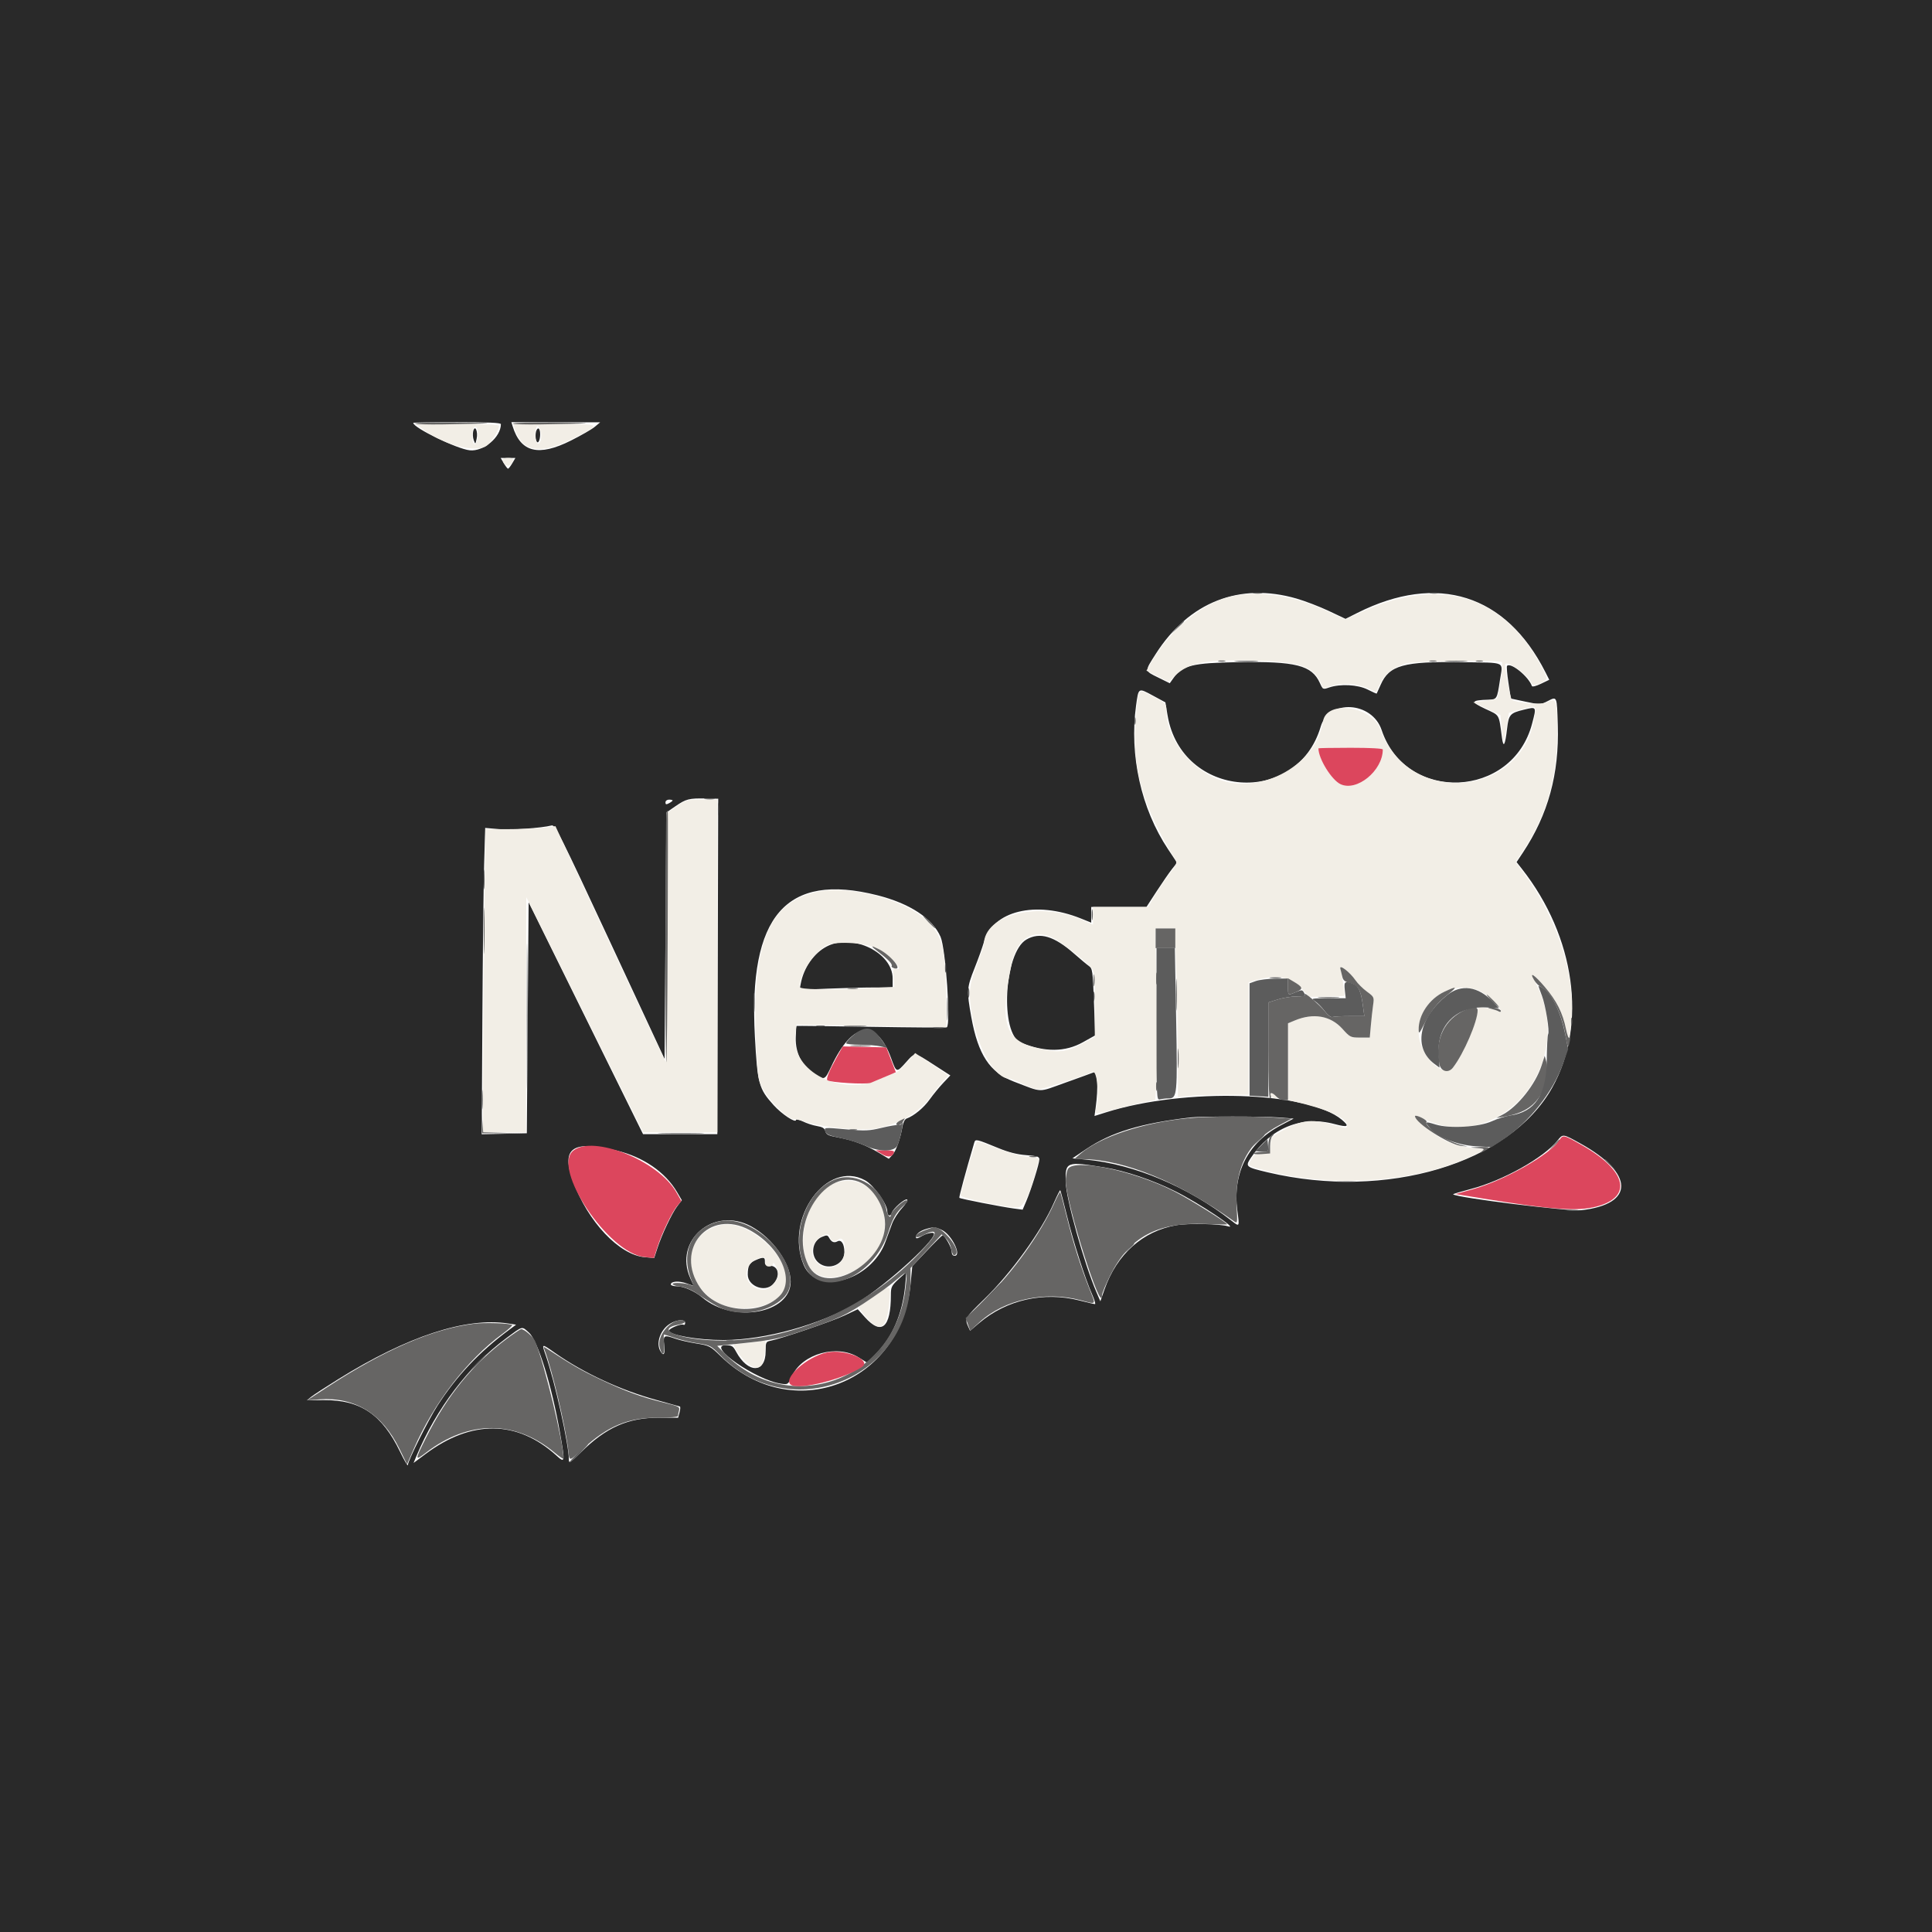 <svg id="svg" version="1.1" xmlns="http://www.w3.org/2000/svg" xmlns:xlink="http://www.w3.org/1999/xlink" width="400" height="400" viewBox="0, 0, 400,400"><g id="svgg"><path id="path0" d="M0.000 200.000 L 0.000 400.000 200.000 400.000 L 400.000 400.000 400.000 200.000 L 400.000 0.000 200.000 0.000 L 0.000 0.000 0.000 200.000 M103.704 87.820 C 103.704 90.512,100.113 93.525,97.258 93.230 C 94.618 92.958,85.556 88.558,85.556 87.549 C 85.556 87.471,89.639 87.407,94.630 87.407 C 101.054 87.407,103.704 87.528,103.704 87.820 M123.148 88.362 C 122.537 88.873,120.311 90.156,118.202 91.213 C 111.488 94.578,107.808 93.671,106.133 88.241 L 105.876 87.407 115.068 87.421 L 124.259 87.434 123.148 88.362 M97.973 89.273 C 97.845 89.784,97.892 90.615,98.079 91.120 C 98.418 92.036,98.419 92.035,98.680 90.847 C 99.014 89.329,98.337 87.822,97.973 89.273 M110.981 89.345 C 110.684 90.484,111.103 92.089,111.525 91.424 C 111.941 90.768,111.940 88.987,111.524 88.730 C 111.343 88.618,111.099 88.895,110.981 89.345 M106.052 95.926 C 105.691 96.537,105.301 97.037,105.185 97.037 C 105.069 97.037,104.679 96.537,104.318 95.926 L 103.662 94.815 105.185 94.815 L 106.709 94.815 106.052 95.926 M268.432 123.926 C 270.211 124.440,273.221 125.596,275.121 126.495 L 278.576 128.128 281.047 126.887 C 297.620 118.565,311.792 123.038,319.959 139.168 L 320.757 140.743 319.024 141.575 C 318.041 142.047,317.236 142.247,317.163 142.037 C 316.480 140.076,312.796 137.081,312.020 137.856 C 311.900 137.976,312.028 139.550,312.304 141.352 L 312.806 144.630 315.863 145.277 C 318.874 145.915,318.943 145.913,320.422 145.159 C 322.395 144.152,322.339 144.018,322.524 150.171 C 322.827 160.243,320.521 168.650,315.299 176.516 L 313.989 178.489 315.092 179.893 C 326.148 193.951,328.667 212.132,321.368 225.185 C 312.570 240.919,287.055 248.523,262.502 242.727 C 257.903 241.642,257.771 241.528,258.991 239.701 C 263.121 233.514,269.528 230.922,276.259 232.715 C 279.103 233.473,279.499 233.247,277.811 231.832 C 270.784 225.941,245.311 225.149,228.951 230.312 L 226.605 231.053 226.845 229.323 C 227.429 225.106,227.216 221.698,226.389 222.042 C 226.032 222.190,223.407 223.143,220.556 224.160 C 214.714 226.242,216.069 226.275,209.815 223.895 C 204.919 222.032,202.495 218.337,201.105 210.616 C 200.114 205.113,200.154 204.518,201.788 200.413 C 202.568 198.454,203.421 196.067,203.684 195.108 C 205.474 188.576,214.393 186.386,223.796 190.168 L 225.926 191.025 225.926 189.401 L 225.926 187.778 231.643 187.778 L 237.361 187.778 239.469 184.537 C 240.628 182.755,242.052 180.692,242.634 179.954 L 243.692 178.611 241.831 175.817 C 236.255 167.443,233.794 156.372,235.213 146.045 C 235.723 142.336,235.658 142.374,238.700 144.020 L 241.282 145.417 241.729 148.088 C 244.616 165.334,268.536 167.105,273.440 150.436 C 275.129 144.697,284.068 145.207,286.057 151.156 C 291.125 166.320,313.157 165.362,317.210 149.802 C 318.138 146.240,318.165 146.285,315.463 146.942 C 312.646 147.626,312.361 147.951,312.024 150.858 C 311.621 154.331,311.269 154.970,310.970 152.767 C 310.280 147.671,310.590 148.203,307.460 146.736 C 304.392 145.298,304.522 144.977,308.219 144.859 C 309.923 144.804,309.960 144.740,310.547 140.816 C 311.145 136.815,312.053 137.243,302.655 137.098 C 290.579 136.911,287.612 137.738,285.846 141.785 C 285.430 142.738,285.061 143.554,285.026 143.598 C 284.992 143.642,284.152 143.267,283.160 142.765 C 281.128 141.737,277.505 141.543,275.185 142.338 C 273.900 142.779,273.883 142.771,273.269 141.414 C 271.601 137.731,268.325 136.897,256.296 137.093 C 246.960 137.245,244.819 137.764,243.005 140.311 L 242.189 141.458 239.798 140.279 C 236.927 138.864,236.947 139.055,239.300 135.370 C 246.155 124.638,256.644 120.518,268.432 123.926 M148.690 167.500 C 148.683 168.671,148.642 184.296,148.598 202.222 L 148.519 234.815 140.828 234.815 L 133.137 234.815 121.291 210.810 L 109.444 186.806 109.259 210.718 L 109.074 234.630 104.403 234.733 L 99.732 234.836 99.872 210.659 C 99.949 197.361,100.112 183.091,100.233 178.947 L 100.454 171.412 103.284 171.662 C 105.775 171.883,112.055 171.446,114.229 170.901 C 114.928 170.725,116.059 172.982,126.296 194.975 L 137.593 219.242 137.778 193.730 L 137.963 168.218 139.850 166.920 C 142.053 165.405,142.640 165.255,146.111 165.321 L 148.704 165.370 148.690 167.500 M139.259 165.728 C 139.259 165.822,138.926 166.078,138.519 166.296 C 137.927 166.613,137.778 166.578,137.778 166.124 C 137.778 165.802,138.099 165.556,138.519 165.556 C 138.926 165.556,139.259 165.633,139.259 165.728 M181.629 185.352 C 188.392 187.060,193.093 190.153,194.738 193.977 C 195.803 196.454,196.883 212.240,196.019 212.695 C 195.866 212.775,188.824 212.729,180.370 212.592 C 171.917 212.455,164.959 212.371,164.909 212.404 C 164.859 212.438,164.789 213.543,164.752 214.861 C 164.666 217.993,166.047 220.732,168.498 222.288 C 170.719 223.698,170.755 223.683,172.133 220.748 C 176.487 211.479,181.478 210.796,184.486 219.059 C 185.605 222.134,185.604 222.134,187.539 219.981 C 189.503 217.797,189.179 217.767,193.488 220.546 L 196.758 222.656 195.293 224.198 C 194.487 225.047,193.220 226.591,192.478 227.630 C 191.238 229.367,189.257 231.006,187.706 231.581 C 187.335 231.718,186.984 232.389,186.848 233.221 C 186.447 235.678,185.516 238.307,184.758 239.125 L 184.024 239.916 181.942 238.662 C 179.314 237.080,176.642 236.076,173.530 235.503 C 171.500 235.129,171.057 234.914,170.883 234.220 C 170.723 233.584,170.309 233.326,169.133 233.131 C 168.286 232.990,166.968 232.557,166.204 232.170 C 165.440 231.783,164.815 231.640,164.815 231.852 C 164.815 232.630,161.903 230.722,160.179 228.815 C 157.105 225.413,156.823 224.384,156.292 214.630 C 154.930 189.604,162.739 180.582,181.629 185.352 M212.497 194.527 C 207.842 197.226,206.969 214.096,211.392 215.877 C 216.356 217.875,220.522 217.844,224.211 215.782 L 226.744 214.365 226.489 207.460 C 226.249 200.993,226.183 200.520,225.446 200.000 C 225.013 199.694,223.652 198.558,222.422 197.475 C 218.234 193.789,215.284 192.912,212.497 194.527 M171.211 195.935 C 168.526 197.309,166.399 200.340,165.784 203.669 L 165.551 204.931 171.387 204.689 C 174.596 204.556,178.931 204.446,181.019 204.446 L 184.815 204.444 184.815 202.574 C 184.815 197.231,176.555 193.200,171.211 195.935 M264.749 231.355 L 267.831 231.595 265.141 233.011 C 258.366 236.576,255.163 242.873,256.179 250.629 C 256.635 254.116,256.670 254.058,254.924 252.696 C 246.023 245.751,234.879 241.062,225.000 240.102 L 222.037 239.815 224.886 237.906 C 230.114 234.401,236.083 232.591,246.481 231.354 C 248.523 231.112,261.627 231.112,264.749 231.355 M327.222 236.753 C 338.392 242.952,338.477 249.306,327.407 250.561 C 324.846 250.852,301.544 247.964,300.850 247.270 C 300.787 247.207,302.445 246.709,304.534 246.164 C 311.141 244.441,319.619 239.702,322.456 236.146 C 323.598 234.716,323.538 234.708,327.222 236.753 M206.633 237.673 C 208.806 238.568,210.568 239.017,212.466 239.161 C 214.764 239.334,215.185 239.470,215.185 240.034 C 215.185 240.886,213.494 246.297,212.492 248.651 L 211.727 250.449 209.845 250.200 C 207.408 249.876,198.814 248.197,198.624 248.007 C 198.509 247.891,199.921 242.664,201.716 236.559 C 201.945 235.781,202.148 235.827,206.633 237.673 M127.593 238.190 C 133.174 239.519,137.746 242.657,140.198 246.841 L 141.167 248.494 140.220 249.737 C 139.114 251.186,137.017 255.620,136.090 258.467 L 135.443 260.453 133.519 260.293 C 128.218 259.854,121.705 252.955,118.628 244.520 C 116.127 237.663,118.461 236.015,127.593 238.190 M228.704 241.712 C 233.055 242.419,238.741 244.343,243.447 246.699 C 248.280 249.119,256.638 254.684,254.259 253.898 C 252.693 253.381,246.025 253.240,243.544 253.672 C 236.591 254.883,231.221 259.684,228.677 266.966 L 227.820 269.419 227.029 267.580 C 224.429 261.539,220.695 248.140,220.633 244.630 C 220.559 240.513,220.797 240.427,228.704 241.712 M179.083 244.356 C 180.878 245.332,183.704 249.276,183.704 250.806 C 183.704 251.739,184.355 251.976,184.621 251.139 C 184.924 250.182,187.352 248.070,187.817 248.358 C 188.018 248.482,187.534 249.287,186.742 250.147 C 185.949 251.007,185.028 252.450,184.695 253.355 C 184.361 254.260,183.746 255.941,183.328 257.092 C 180.390 265.173,169.075 268.351,166.376 261.852 C 162.377 252.219,171.199 240.071,179.083 244.356 M220.918 251.767 C 222.249 257.187,224.655 264.696,226.138 268.056 C 226.610 269.125,226.865 270.000,226.706 270.000 C 226.546 270.000,225.111 269.667,223.519 269.259 C 216.116 267.366,208.434 269.088,202.737 273.919 L 200.845 275.524 200.423 274.596 C 199.710 273.033,199.880 272.747,203.751 269.001 C 209.337 263.593,215.590 254.950,218.181 249.055 C 218.846 247.542,219.446 246.359,219.514 246.427 C 219.581 246.495,220.213 248.898,220.918 251.767 M155.532 253.912 C 159.946 256.314,163.707 261.578,163.701 265.344 C 163.691 271.955,151.864 274.084,145.411 268.636 C 143.856 267.322,141.556 266.314,140.093 266.304 C 139.431 266.300,138.889 266.133,138.889 265.933 C 138.889 265.267,140.537 265.146,142.099 265.697 L 143.643 266.242 142.941 264.695 C 139.376 256.844,147.748 249.675,155.532 253.912 M195.031 254.669 C 197.044 255.625,199.185 260.000,197.639 260.000 C 197.254 260.000,197.037 259.686,197.037 259.129 C 197.037 258.323,195.643 255.831,195.157 255.768 C 195.040 255.753,193.579 257.182,191.911 258.944 L 188.878 262.148 188.528 265.822 C 186.553 286.559,163.985 295.148,149.214 280.785 C 147.066 278.695,146.870 278.593,144.175 278.159 C 142.633 277.910,140.709 277.472,139.899 277.186 C 137.439 276.319,137.274 276.411,137.524 278.519 C 137.749 280.420,137.366 280.936,136.680 279.654 C 135.781 277.976,136.757 275.277,138.694 274.080 C 140.160 273.174,141.852 273.083,141.852 273.911 C 141.852 274.228,141.693 274.390,141.498 274.269 C 141.057 273.997,138.519 275.027,138.519 275.478 C 138.519 276.411,144.484 277.449,149.815 277.443 C 158.345 277.434,169.929 274.222,177.338 269.812 C 183.620 266.072,195.115 255.492,193.156 255.251 C 192.623 255.186,191.612 255.472,190.908 255.887 C 189.965 256.444,189.630 256.511,189.630 256.144 C 189.630 255.492,190.441 254.839,191.736 254.451 C 193.273 253.989,193.651 254.014,195.031 254.669 M170.142 256.103 C 168.064 256.979,167.719 260.058,169.539 261.490 C 171.623 263.129,174.815 261.774,174.815 259.252 C 174.815 257.547,174.198 256.574,173.390 257.006 C 172.667 257.394,172.145 257.164,171.635 256.234 C 171.338 255.693,171.154 255.676,170.142 256.103 M156.444 260.899 C 155.157 261.460,154.815 262.087,154.815 263.892 C 154.815 266.262,158.292 267.634,159.991 265.935 C 161.616 264.310,161.269 262.080,159.386 262.052 C 158.537 262.040,158.339 261.876,158.363 261.204 C 158.396 260.251,158.057 260.197,156.444 260.899 M186.016 264.857 C 184.580 266.197,184.444 266.479,184.444 268.143 C 184.444 274.888,182.501 276.543,179.074 272.717 L 177.593 271.064 174.815 272.366 C 172.237 273.574,161.855 277.123,159.537 277.588 C 158.581 277.779,158.519 277.911,158.519 279.739 C 158.519 284.364,154.864 284.424,152.395 279.839 C 151.767 278.673,151.515 278.519,150.241 278.519 C 146.155 278.519,156.533 285.728,161.700 286.479 C 163.137 286.688,163.155 286.676,163.998 284.851 C 166.114 280.269,173.308 278.262,177.739 281.017 L 179.549 282.142 181.410 280.238 C 184.762 276.808,186.821 272.030,187.385 266.370 C 187.541 264.802,187.651 263.490,187.629 263.455 C 187.606 263.419,186.881 264.050,186.016 264.857 M105.185 274.010 L 106.852 274.261 105.370 275.357 C 99.271 279.869,94.500 284.921,90.575 291.025 C 88.677 293.977,84.453 302.448,84.439 303.333 C 84.434 303.639,83.706 302.389,82.822 300.556 C 79.109 292.856,74.631 289.823,67.056 289.879 L 63.556 289.905 64.435 289.193 C 64.918 288.801,67.450 287.154,70.060 285.532 C 84.350 276.655,96.432 272.691,105.185 274.010 M109.550 275.943 C 111.358 277.587,114.256 286.955,115.917 296.521 C 117.026 302.903,117.012 302.991,115.164 301.321 C 107.048 293.989,97.650 293.897,88.075 301.055 L 85.626 302.885 86.189 301.535 C 90.349 291.569,96.967 282.878,104.843 277.038 C 108.330 274.453,107.997 274.530,109.550 275.943 M114.934 280.126 C 120.810 284.252,128.547 287.838,135.926 289.854 C 138.472 290.550,140.652 291.159,140.771 291.208 C 140.889 291.256,140.854 291.797,140.691 292.408 L 140.397 293.521 136.402 293.523 C 130.011 293.526,125.530 295.513,120.278 300.672 C 117.971 302.938,117.778 303.054,117.778 302.168 C 117.778 299.110,114.883 286.068,113.001 280.648 C 112.116 278.098,112.066 278.112,114.934 280.126 " stroke="none" fill="#292929" fill-rule="evenodd"></path><path id="path1" d="M87.037 88.519 C 91.578 92.076,98.630 93.968,100.844 92.223 C 101.822 91.451,103.333 88.987,103.333 88.163 C 103.333 87.907,100.441 87.781,94.722 87.786 L 86.111 87.794 87.037 88.519 M106.499 88.611 C 108.011 93.603,111.781 94.277,118.682 90.786 C 124.736 87.725,124.803 87.778,114.835 87.778 L 106.246 87.778 106.499 88.611 M98.932 89.444 C 98.991 89.852,98.911 90.676,98.753 91.277 C 98.415 92.569,97.793 91.947,97.783 90.308 C 97.772 88.253,98.663 87.583,98.932 89.444 M111.862 89.100 C 112.247 90.114,111.986 91.852,111.448 91.852 C 110.969 91.852,110.626 90.136,110.893 89.074 C 111.187 87.901,111.408 87.907,111.862 89.100 M104.074 95.114 C 104.074 96.173,105.185 96.852,105.741 96.133 C 106.548 95.088,106.433 94.815,105.185 94.815 C 104.574 94.815,104.074 94.950,104.074 95.114 M254.683 123.550 C 248.731 124.991,242.212 130.407,238.359 137.112 L 237.358 138.853 239.652 140.011 L 241.946 141.169 243.288 139.885 C 246.174 137.122,249.868 136.453,260.370 136.793 C 269.934 137.102,272.330 138.110,273.895 142.486 C 273.911 142.530,274.749 142.309,275.758 141.996 C 278.052 141.284,281.282 141.546,283.374 142.613 C 284.206 143.038,284.915 143.332,284.951 143.267 C 284.986 143.201,285.382 142.361,285.831 141.400 C 286.732 139.468,288.469 138.147,291.151 137.353 C 292.872 136.843,310.444 136.617,310.925 137.098 C 311.298 137.471,310.290 144.499,309.838 144.671 C 309.622 144.753,308.444 144.953,307.222 145.114 L 305.000 145.407 307.823 146.731 L 310.645 148.056 310.929 150.972 C 311.248 154.254,311.312 154.215,311.951 150.351 L 312.407 147.594 314.630 146.975 C 318.154 145.993,318.087 145.961,317.713 148.426 C 315.173 165.189,291.475 167.102,285.798 151.002 C 284.098 146.183,274.636 144.855,273.920 149.335 C 272.387 158.917,259.918 165.195,251.069 160.839 C 245.499 158.097,241.481 152.319,241.481 147.050 C 241.481 145.692,241.400 145.605,238.927 144.305 C 235.465 142.486,235.747 142.192,235.180 148.199 C 234.200 158.590,236.463 166.877,243.289 177.898 C 243.760 178.659,243.658 178.909,241.965 181.147 C 240.956 182.480,239.589 184.517,238.927 185.674 L 237.723 187.778 232.010 187.778 L 226.296 187.778 226.296 189.609 L 226.296 191.441 224.352 190.560 C 215.288 186.458,203.704 189.255,203.704 195.547 C 203.704 195.750,203.037 197.691,202.222 199.860 C 200.556 204.297,200.450 205.545,201.319 210.512 C 202.517 217.365,206.092 223.332,208.999 223.334 C 209.244 223.334,210.501 223.834,211.793 224.445 C 213.084 225.056,214.508 225.556,214.956 225.556 C 215.807 225.556,224.869 222.616,226.178 221.915 C 227.067 221.440,227.653 226.345,227.034 229.085 C 226.620 230.921,226.227 230.866,230.935 229.633 C 233.171 229.047,235.942 228.382,237.094 228.154 L 239.189 227.740 239.459 223.407 C 239.608 221.025,239.609 213.033,239.460 205.649 L 239.190 192.222 241.220 192.222 L 243.250 192.222 243.527 201.019 C 243.679 205.856,243.818 213.710,243.836 218.472 L 243.869 227.129 246.287 226.900 C 247.616 226.775,250.912 226.671,253.611 226.669 L 258.519 226.667 258.519 215.017 L 258.519 203.368 259.907 202.964 C 264.346 201.671,267.024 202.164,269.478 204.724 L 271.079 206.395 274.699 206.322 C 276.690 206.282,278.344 206.218,278.376 206.180 C 278.481 206.054,277.770 201.309,277.534 200.560 C 277.204 199.513,279.502 201.287,280.647 202.962 C 281.104 203.631,282.165 204.684,283.003 205.300 C 284.497 206.399,284.523 206.456,284.283 208.118 C 284.149 209.051,283.939 210.940,283.818 212.315 L 283.596 214.815 281.577 214.815 C 279.628 214.815,279.501 214.751,277.926 213.000 C 275.485 210.285,271.923 209.665,268.056 211.281 L 266.667 211.862 266.667 219.813 L 266.667 227.764 267.685 227.995 C 274.738 229.593,278.889 231.445,278.889 232.992 C 278.889 233.618,278.769 233.629,277.130 233.153 C 271.588 231.544,269.716 231.712,265.245 234.221 C 263.202 235.367,263.145 235.443,263.035 237.143 L 262.922 238.889 261.286 238.889 C 259.830 238.889,259.583 239.016,259.056 240.034 C 258.311 241.476,258.179 241.377,262.284 242.430 C 276.291 246.023,293.442 244.768,304.759 239.323 L 307.586 237.963 304.997 237.688 C 300.804 237.242,298.175 236.037,294.722 232.977 C 292.574 231.074,292.462 230.470,294.445 231.482 C 310.138 239.488,326.521 220.494,318.167 203.981 C 316.750 201.180,317.256 201.291,319.854 204.352 C 322.284 207.215,323.539 209.710,324.222 213.040 C 324.785 215.784,325.020 215.313,325.365 210.741 C 326.075 201.346,322.231 189.748,315.363 180.567 L 313.791 178.464 315.083 176.547 C 320.128 169.067,322.405 161.289,322.393 151.582 C 322.385 144.823,322.247 144.400,320.362 145.375 C 319.203 145.974,314.217 145.612,313.021 144.842 C 312.655 144.607,311.400 137.736,311.673 137.463 C 312.323 136.813,316.604 139.996,317.106 141.504 C 317.287 142.047,318.713 141.778,319.779 140.998 C 320.458 140.501,320.432 140.387,319.038 137.799 C 311.143 123.140,298.009 119.250,281.760 126.758 L 278.519 128.255 274.723 126.491 C 267.649 123.206,260.462 122.151,254.683 123.550 M286.296 155.171 C 286.296 159.553,280.918 163.961,277.532 162.354 C 275.679 161.475,272.963 157.069,272.963 154.942 C 272.963 154.872,275.963 154.815,279.630 154.815 C 283.654 154.815,286.296 154.956,286.296 155.171 M140.093 166.922 L 138.148 168.282 138.148 194.215 C 138.148 208.892,138.009 219.995,137.827 219.796 C 137.650 219.603,132.442 208.556,126.253 195.248 L 115.000 171.051 112.593 171.359 C 111.269 171.528,108.004 171.667,105.337 171.667 L 100.489 171.667 100.245 193.302 C 100.110 205.201,100.000 219.326,100.000 224.691 L 100.000 234.444 104.444 234.444 L 108.889 234.444 108.923 210.093 L 108.958 185.741 121.053 210.091 L 133.148 234.441 140.833 234.443 L 148.519 234.444 148.519 200.000 L 148.519 165.556 145.278 165.559 C 142.147 165.562,141.971 165.608,140.093 166.922 M170.000 184.493 C 159.145 186.306,155.453 195.256,156.571 217.050 C 156.881 223.095,156.974 223.673,157.915 225.402 C 159.505 228.323,163.536 232.106,164.711 231.779 C 164.870 231.735,165.833 231.972,166.852 232.305 C 170.194 233.400,178.003 234.162,181.010 233.687 C 186.028 232.893,190.308 230.428,192.872 226.852 C 193.603 225.833,194.689 224.474,195.287 223.832 L 196.373 222.663 192.925 220.345 L 189.477 218.027 187.601 220.124 C 186.569 221.278,185.478 222.222,185.177 222.223 C 184.876 222.223,183.546 222.740,182.222 223.372 C 174.266 227.169,163.773 221.823,164.634 214.410 L 164.898 212.130 180.412 212.404 L 195.926 212.677 195.906 208.839 C 195.841 196.038,195.311 193.790,191.535 190.294 C 187.252 186.329,176.443 183.417,170.000 184.493 M218.155 194.263 C 219.882 195.138,224.593 198.851,226.019 200.461 C 226.585 201.101,226.667 202.040,226.667 207.926 L 226.667 214.659 224.121 216.034 C 220.714 217.874,219.148 218.040,214.819 217.021 C 207.970 215.408,206.883 211.813,209.483 199.377 C 210.565 194.204,214.019 192.167,218.155 194.263 M181.296 196.253 C 183.906 197.409,187.760 201.421,185.387 200.511 C 184.945 200.341,184.874 200.668,184.994 202.317 L 185.141 204.331 179.885 204.572 C 170.965 204.980,165.556 204.887,165.556 204.326 C 165.556 201.705,168.144 197.618,170.926 195.845 C 172.522 194.828,178.623 195.068,181.296 196.253 M305.695 204.900 C 306.577 205.165,307.958 206.070,308.979 207.055 C 310.760 208.771,311.361 209.987,310.093 209.309 C 309.736 209.118,308.685 208.848,307.756 208.709 L 306.068 208.456 305.636 210.802 C 305.201 213.159,302.527 218.880,300.915 220.902 C 298.832 223.514,293.735 218.451,293.712 213.747 C 293.680 207.451,299.607 203.076,305.695 204.900 M263.055 226.759 C 263.140 227.014,263.524 227.283,263.908 227.358 C 264.512 227.475,264.539 227.412,264.110 226.895 C 263.522 226.187,262.835 226.099,263.055 226.759 M200.426 241.648 C 199.581 244.592,198.889 247.228,198.889 247.506 C 198.889 248.029,208.195 250.011,210.621 250.003 C 211.864 250.000,213.195 247.410,214.431 242.593 C 214.666 241.676,214.937 240.654,215.033 240.322 C 215.177 239.823,214.772 239.673,212.696 239.456 C 211.200 239.300,208.680 238.608,206.461 237.745 C 204.412 236.948,202.562 236.296,202.350 236.296 C 202.137 236.296,201.271 238.705,200.426 241.648 M173.203 244.825 C 167.811 246.441,164.476 256.115,167.320 261.887 C 169.241 265.786,175.596 265.164,180.125 260.635 C 186.800 253.960,181.687 242.282,173.203 244.825 M149.074 253.662 C 138.765 256.303,142.557 270.704,153.607 270.877 C 158.780 270.959,162.963 268.469,162.963 265.308 C 162.963 259.514,154.367 252.306,149.074 253.662 M171.852 256.123 C 171.852 256.887,172.847 257.224,173.500 256.682 C 175.077 255.373,175.525 259.949,173.962 261.408 C 170.631 264.517,166.010 259.859,169.231 256.638 C 170.395 255.474,171.852 255.187,171.852 256.123 M158.491 260.833 C 158.357 261.865,158.554 262.222,159.259 262.222 C 159.667 262.222,160.005 262.014,160.012 261.759 C 160.037 260.787,161.111 262.785,161.111 263.803 C 161.111 265.083,159.327 267.037,158.158 267.037 C 154.951 267.037,153.347 263.633,155.527 261.453 C 156.630 260.351,158.607 259.937,158.491 260.833 M181.403 268.072 C 180.069 269.031,178.668 269.999,178.289 270.223 C 177.645 270.605,177.695 270.749,179.035 272.384 C 182.226 276.278,183.758 275.206,184.181 268.781 C 184.363 266.022,184.284 266.001,181.403 268.072 M156.481 277.799 C 155.667 277.968,154.292 278.115,153.426 278.127 C 151.551 278.152,151.517 278.316,152.974 280.327 C 154.878 282.956,156.884 283.886,157.729 282.533 C 158.312 281.600,158.778 277.387,158.292 277.450 C 158.111 277.473,157.296 277.630,156.481 277.799 " stroke="none" fill="#f2eee6" fill-rule="evenodd"></path><path id="path2" d="M85.925 87.685 C 85.925 87.838,88.550 87.920,91.759 87.867 C 102.823 87.686,103.862 87.560,94.907 87.484 C 89.968 87.442,85.926 87.532,85.925 87.685 M106.168 87.685 C 106.073 87.838,108.688 87.920,111.979 87.868 C 123.161 87.689,124.281 87.560,115.300 87.484 C 110.372 87.442,106.262 87.532,106.168 87.685 M259.537 122.854 C 259.995 122.942,260.745 122.942,261.204 122.854 C 261.662 122.766,261.287 122.693,260.370 122.693 C 259.454 122.693,259.079 122.766,259.537 122.854 M296.208 122.855 C 296.669 122.943,297.335 122.940,297.690 122.847 C 298.044 122.754,297.667 122.682,296.852 122.686 C 296.037 122.690,295.747 122.766,296.208 122.855 M243.684 129.907 L 242.407 131.296 243.796 130.020 C 245.089 128.832,245.355 128.519,245.073 128.519 C 245.011 128.519,244.386 129.144,243.684 129.907 M252.315 136.922 C 252.671 137.015,253.255 137.015,253.611 136.922 C 253.968 136.829,253.676 136.753,252.963 136.753 C 252.250 136.753,251.958 136.829,252.315 136.922 M296.019 136.922 C 296.375 137.015,296.958 137.015,297.315 136.922 C 297.671 136.829,297.380 136.753,296.667 136.753 C 295.954 136.753,295.662 136.829,296.019 136.922 M305.648 136.922 C 306.005 137.015,306.588 137.015,306.944 136.922 C 307.301 136.829,307.009 136.753,306.296 136.753 C 305.583 136.753,305.292 136.829,305.648 136.922 M234.901 149.259 C 234.901 149.972,234.977 150.264,235.070 149.907 C 235.163 149.551,235.163 148.968,235.070 148.611 C 234.977 148.255,234.901 148.546,234.901 149.259 M146.024 165.451 C 146.587 165.536,147.420 165.534,147.875 165.446 C 148.331 165.358,147.870 165.288,146.852 165.291 C 145.833 165.294,145.461 165.366,146.024 165.451 M137.990 168.105 C 137.733 168.520,137.692 219.667,137.948 219.923 C 138.053 220.028,138.182 208.338,138.236 193.946 C 138.289 179.553,138.302 167.778,138.263 167.778 C 138.224 167.778,138.101 167.925,137.990 168.105 M100.157 192.778 C 100.157 197.056,100.211 198.755,100.277 196.554 C 100.342 194.353,100.342 190.853,100.276 188.776 C 100.210 186.699,100.156 188.500,100.157 192.778 M192.222 190.926 C 192.913 191.639,193.562 192.222,193.664 192.222 C 193.766 192.222,193.284 191.639,192.593 190.926 C 191.902 190.213,191.253 189.630,191.151 189.630 C 191.049 189.630,191.531 190.213,192.222 190.926 M239.259 194.259 L 239.259 196.296 241.296 196.296 L 243.333 196.296 243.333 194.259 L 243.333 192.222 241.296 192.222 L 239.259 192.222 239.259 194.259 M182.101 197.286 C 184.007 198.736,184.841 199.657,184.601 200.046 C 184.519 200.178,184.784 200.373,185.189 200.479 C 187.047 200.964,184.441 197.769,181.963 196.522 C 180.120 195.595,180.158 195.808,182.101 197.286 M277.505 200.560 C 277.617 200.965,277.803 201.724,277.919 202.247 C 278.078 202.972,278.460 203.280,279.523 203.543 C 281.188 203.956,281.718 204.873,282.160 208.104 L 282.470 210.370 279.413 210.370 C 277.732 210.370,276.128 210.458,275.849 210.565 C 275.552 210.679,274.900 210.181,274.276 209.361 C 273.315 208.100,269.590 204.963,270.172 205.905 C 270.330 206.161,269.746 206.296,268.480 206.296 C 267.417 206.296,265.657 206.577,264.570 206.919 L 262.593 207.543 262.593 217.475 C 262.593 223.635,262.729 227.407,262.951 227.407 C 263.149 227.407,263.214 227.157,263.097 226.852 C 262.792 226.058,263.471 226.166,264.259 227.037 C 264.628 227.444,265.320 227.778,265.798 227.778 L 266.667 227.778 266.667 219.820 L 266.667 211.862 268.056 211.281 C 271.923 209.665,275.485 210.285,277.926 213.000 C 279.501 214.751,279.628 214.815,281.577 214.815 L 283.596 214.815 283.818 212.315 C 283.939 210.940,284.149 209.051,284.283 208.118 C 284.523 206.456,284.497 206.399,283.003 205.300 C 282.165 204.684,281.104 203.631,280.647 202.962 C 279.482 201.258,277.220 199.528,277.505 200.560 M239.370 202.593 C 239.370 203.713,239.440 204.171,239.525 203.611 C 239.609 203.051,239.609 202.134,239.525 201.574 C 239.440 201.014,239.370 201.472,239.370 202.593 M243.481 205.926 C 243.481 208.880,243.538 210.088,243.608 208.611 C 243.679 207.134,243.679 204.718,243.608 203.241 C 243.538 201.764,243.481 202.972,243.481 205.926 M226.407 202.963 C 226.407 204.083,226.477 204.542,226.562 203.981 C 226.646 203.421,226.646 202.505,226.562 201.944 C 226.477 201.384,226.407 201.843,226.407 202.963 M317.633 202.931 C 317.984 203.525,318.643 204.180,319.097 204.388 C 321.099 205.300,323.363 209.845,324.139 214.510 C 324.493 216.639,324.646 217.023,324.851 216.296 C 325.189 215.094,325.234 213.987,324.910 214.812 C 324.791 215.116,324.480 214.317,324.219 213.037 C 323.541 209.714,322.286 207.217,319.854 204.352 C 317.663 201.771,316.513 201.035,317.633 202.931 M263.056 202.488 C 263.616 202.572,264.532 202.572,265.093 202.488 C 265.653 202.403,265.194 202.333,264.074 202.333 C 262.954 202.333,262.495 202.403,263.056 202.488 M266.667 204.238 C 266.667 206.154,266.608 206.115,268.391 205.370 C 269.873 204.751,269.771 204.373,267.806 203.220 L 266.667 202.551 266.667 204.238 M200.471 205.556 C 200.471 206.472,200.543 206.847,200.632 206.389 C 200.720 205.931,200.720 205.181,200.632 204.722 C 200.543 204.264,200.471 204.639,200.471 205.556 M156.057 207.593 C 156.056 209.426,156.119 210.223,156.197 209.363 C 156.274 208.503,156.275 207.003,156.199 206.030 C 156.122 205.056,156.059 205.759,156.057 207.593 M175.653 204.710 C 176.216 204.795,177.050 204.793,177.505 204.705 C 177.961 204.617,177.500 204.548,176.481 204.550 C 175.463 204.553,175.090 204.625,175.653 204.710 M299.053 205.324 C 295.925 206.781,293.676 210.097,293.718 213.191 C 293.732 214.135,293.859 214.010,294.814 212.125 C 296.265 209.260,297.518 207.677,299.729 205.917 C 301.850 204.228,301.697 204.093,299.053 205.324 M196.063 208.889 C 196.063 211.028,196.124 211.903,196.199 210.833 C 196.274 209.764,196.274 208.014,196.199 206.944 C 196.124 205.875,196.063 206.750,196.063 208.889 M308.889 207.222 C 309.580 207.935,310.229 208.519,310.330 208.519 C 310.432 208.519,309.950 207.935,309.259 207.222 C 308.568 206.509,307.920 205.926,307.818 205.926 C 307.716 205.926,308.198 206.509,308.889 207.222 M273.253 206.570 C 274.329 206.645,275.996 206.644,276.957 206.568 C 277.918 206.492,277.037 206.431,275.000 206.432 C 272.963 206.433,272.177 206.495,273.253 206.570 M303.423 209.072 C 299.059 210.969,296.993 215.245,298.003 220.294 C 298.315 221.852,299.862 222.265,300.812 221.044 C 303.048 218.172,305.926 211.495,305.926 209.181 C 305.926 208.385,305.088 208.348,303.423 209.072 M308.736 208.868 C 309.365 209.018,310.073 209.261,310.310 209.407 C 310.547 209.554,310.741 209.516,310.741 209.324 C 310.741 208.927,309.434 208.513,308.333 208.561 C 307.886 208.581,308.045 208.703,308.736 208.868 M325.271 211.481 C 325.271 212.194,325.347 212.486,325.440 212.130 C 325.534 211.773,325.534 211.190,325.440 210.833 C 325.347 210.477,325.271 210.769,325.271 211.481 M175.093 212.495 C 176.162 212.570,177.912 212.570,178.981 212.495 C 180.051 212.420,179.176 212.359,177.037 212.359 C 174.898 212.359,174.023 212.420,175.093 212.495 M243.835 219.074 C 243.834 220.907,243.897 221.704,243.974 220.845 C 244.052 219.985,244.053 218.485,243.976 217.511 C 243.900 216.537,243.836 217.241,243.835 219.074 M176.389 216.569 C 177.356 216.645,178.940 216.645,179.907 216.569 C 180.875 216.492,180.083 216.430,178.148 216.430 C 176.213 216.430,175.421 216.492,176.389 216.569 M319.161 220.617 C 317.923 224.461,314.260 229.093,311.151 230.747 L 309.815 231.458 311.111 231.246 C 315.213 230.577,317.485 229.227,319.074 226.515 C 320.153 224.674,320.632 221.609,320.131 219.757 L 319.815 218.587 319.161 220.617 M239.353 225.000 C 239.357 225.815,239.433 226.105,239.521 225.644 C 239.610 225.183,239.606 224.516,239.514 224.162 C 239.421 223.808,239.349 224.185,239.353 225.000 M99.779 232.593 L 99.815 234.630 104.259 234.647 L 108.704 234.664 104.371 234.543 L 100.038 234.422 99.891 232.489 L 99.744 230.556 99.779 232.593 M292.963 231.086 C 292.963 232.461,299.954 236.959,302.536 237.246 L 303.889 237.396 302.502 237.037 C 299.231 236.192,294.769 233.195,295.360 232.240 C 295.450 232.094,294.948 231.699,294.243 231.363 C 293.539 231.027,292.963 230.903,292.963 231.086 M246.038 231.506 C 236.755 232.404,227.806 235.355,223.689 238.875 L 222.407 239.970 224.154 239.985 C 232.747 240.059,244.120 244.735,255.548 252.893 C 256.199 253.358,256.220 253.220,256.030 249.745 C 255.589 241.679,258.419 236.333,264.936 232.922 L 267.465 231.598 263.490 231.354 C 258.486 231.048,250.006 231.122,246.038 231.506 M186.389 231.985 C 185.479 232.436,185.282 232.963,186.022 232.963 C 186.279 232.963,186.697 232.630,186.951 232.222 C 187.206 231.815,187.371 231.502,187.318 231.527 C 187.265 231.552,186.847 231.758,186.389 231.985 M176.019 233.959 C 176.375 234.052,176.958 234.052,177.315 233.959 C 177.671 233.866,177.380 233.790,176.667 233.790 C 175.954 233.790,175.662 233.866,176.019 233.959 M137.150 234.721 C 139.351 234.787,142.851 234.786,144.928 234.720 C 147.004 234.655,145.204 234.601,140.926 234.601 C 136.648 234.602,134.949 234.655,137.150 234.721 M263.037 235.259 C 262.793 235.504,262.593 236.337,262.593 237.111 C 262.593 238.503,262.576 238.519,261.133 238.519 C 260.330 238.519,259.596 238.644,259.501 238.796 C 259.406 238.949,260.147 239.016,261.146 238.946 L 262.963 238.817 262.963 237.261 C 262.963 236.404,263.163 235.504,263.407 235.259 C 263.652 235.015,263.769 234.815,263.667 234.815 C 263.565 234.815,263.281 235.015,263.037 235.259 M321.643 237.130 L 320.556 238.333 321.759 237.246 C 322.421 236.647,322.963 236.106,322.963 236.042 C 322.963 235.756,322.657 236.008,321.643 237.130 M305.689 237.681 C 307.355 237.811,307.438 237.863,306.800 238.376 C 306.140 238.907,306.142 238.914,306.852 238.551 C 308.788 237.562,308.714 237.418,306.296 237.480 C 304.160 237.534,304.091 237.557,305.689 237.681 M213.245 239.521 C 213.706 239.610,214.372 239.606,214.727 239.514 C 215.081 239.421,214.704 239.349,213.889 239.353 C 213.074 239.357,212.784 239.433,213.245 239.521 M332.222 240.116 C 332.222 240.180,332.764 240.721,333.426 241.320 L 334.630 242.407 333.542 241.204 C 332.528 240.082,332.222 239.830,332.222 240.116 M221.042 242.130 C 220.811 242.690,220.636 243.815,220.654 244.630 C 220.756 249.265,228.148 272.521,228.148 268.208 C 228.148 267.809,228.917 265.947,229.857 264.070 C 233.852 256.089,239.586 253.001,249.641 253.415 C 252.079 253.516,254.074 253.547,254.074 253.486 C 254.074 253.138,246.295 248.279,243.202 246.694 C 234.633 242.305,222.042 239.711,221.042 242.130 M173.269 244.047 C 166.922 246.087,163.378 256.074,166.739 262.446 C 170.175 268.962,180.913 264.416,183.888 255.185 C 184.832 252.256,185.496 251.084,186.981 249.722 C 187.999 248.788,188.141 248.519,187.616 248.519 C 186.935 248.519,184.444 250.866,184.444 251.508 C 184.444 252.396,183.760 251.713,183.555 250.621 C 182.676 245.933,177.564 242.666,173.269 244.047 M178.444 244.967 C 180.850 246.224,182.895 249.525,183.209 252.660 C 184.061 261.174,170.756 268.926,167.339 261.905 C 163.196 253.391,171.200 241.182,178.444 244.967 M218.325 248.974 C 215.408 255.476,209.751 263.362,203.996 268.948 L 199.928 272.896 200.400 274.203 L 200.873 275.509 202.853 273.699 C 207.923 269.066,216.363 267.239,223.704 269.187 C 227.086 270.084,226.917 270.279,225.613 266.991 C 223.778 262.365,222.226 257.451,220.904 252.072 C 220.207 249.239,219.576 246.860,219.502 246.786 C 219.428 246.712,218.898 247.696,218.325 248.974 M148.704 252.920 C 143.096 254.394,140.831 259.407,143.187 265.131 C 143.659 266.277,143.648 266.351,143.053 266.087 C 142.014 265.625,139.259 265.446,139.259 265.840 C 139.259 266.038,139.974 266.281,140.847 266.379 C 141.740 266.480,143.132 267.028,144.026 267.631 C 148.070 270.357,149.500 271.109,151.395 271.502 C 155.457 272.345,160.067 271.061,162.451 268.422 C 167.290 263.065,156.480 250.876,148.704 252.920 M155.238 254.694 C 161.545 258.127,164.669 265.058,161.388 268.339 C 157.198 272.529,148.445 271.639,145.005 266.673 C 139.453 258.663,146.778 250.089,155.238 254.694 M191.713 254.618 C 190.923 254.900,190.101 255.306,189.886 255.522 C 189.189 256.218,189.899 256.367,191.058 255.768 C 193.860 254.319,194.295 254.989,192.155 257.457 C 181.475 269.771,165.260 277.464,149.815 277.543 C 141.324 277.586,134.934 275.289,140.593 274.228 C 142.025 273.959,142.296 273.333,140.981 273.333 C 138.604 273.333,135.985 276.658,136.573 278.929 C 137.103 280.972,137.673 280.606,137.485 278.344 C 137.392 277.218,137.394 276.296,137.489 276.296 C 137.584 276.296,138.584 276.614,139.711 277.001 C 140.839 277.389,142.975 277.895,144.459 278.125 C 147.021 278.523,147.252 278.642,149.041 280.494 C 163.532 295.492,188.519 285.443,188.519 264.617 L 188.519 262.536 191.738 259.049 L 194.958 255.561 195.793 256.346 C 196.252 256.777,196.740 257.651,196.876 258.287 C 197.188 259.740,197.376 260.063,197.773 259.818 C 199.177 258.950,195.113 253.801,193.253 254.090 C 193.195 254.099,192.502 254.337,191.713 254.618 M187.430 267.012 C 185.137 285.875,163.213 293.654,150.078 280.265 L 148.490 278.646 152.856 278.197 C 160.392 277.421,161.327 277.215,168.363 274.789 C 174.606 272.636,176.200 271.788,182.964 267.022 C 183.676 266.521,184.992 265.484,185.890 264.718 C 187.935 262.972,187.924 262.955,187.430 267.012 M98.110 274.073 C 89.671 275.107,79.645 279.437,67.816 287.155 L 63.595 289.909 66.158 289.725 C 73.487 289.201,79.154 292.708,82.700 299.961 L 84.273 303.179 85.671 299.971 C 89.792 290.520,96.755 281.480,103.987 276.192 C 105.264 275.259,106.181 274.420,106.025 274.327 C 105.394 273.952,100.403 273.792,98.110 274.073 M104.813 277.256 C 97.878 282.428,92.558 288.965,88.194 297.678 C 85.837 302.386,85.839 302.561,88.241 300.723 C 97.085 293.953,106.746 293.988,114.907 300.819 C 115.875 301.629,116.666 302.151,116.665 301.979 C 116.649 298.596,112.830 282.776,110.812 277.729 C 110.443 276.808,108.588 275.185,107.904 275.185 C 107.731 275.185,106.340 276.117,104.813 277.256 M112.733 279.445 C 114.205 283.205,117.073 295.291,117.632 300.093 C 117.934 302.686,117.703 302.696,120.684 299.963 C 125.831 295.243,129.984 293.519,136.204 293.519 C 138.731 293.519,140.372 293.373,140.375 293.148 C 140.378 292.944,140.475 292.425,140.591 291.993 C 140.784 291.274,140.514 291.139,137.345 290.366 C 132.666 289.225,129.533 288.078,124.216 285.559 C 120.349 283.727,118.357 282.579,113.351 279.301 C 112.483 278.732,112.456 278.738,112.733 279.445 " stroke="none" fill="#666564" fill-rule="evenodd"></path><path id="path3" d="M272.963 154.942 C 272.963 157.069,275.679 161.475,277.532 162.354 C 280.918 163.961,286.296 159.553,286.296 155.171 C 286.296 154.956,283.654 154.815,279.630 154.815 C 275.963 154.815,272.963 154.872,272.963 154.942 M173.196 218.970 C 171.696 221.659,171.005 223.351,171.290 223.636 C 171.779 224.125,179.332 224.579,180.302 224.178 C 180.849 223.952,182.237 223.369,183.387 222.882 L 185.477 221.997 184.489 219.424 L 183.500 216.852 178.997 216.748 L 174.493 216.644 173.196 218.970 M322.802 236.126 C 320.876 239.065,311.475 244.390,305.029 246.193 L 301.355 247.221 307.437 248.206 C 321.332 250.456,326.617 250.825,330.487 249.817 C 338.101 247.834,336.848 242.417,327.549 237.112 C 323.647 234.886,323.618 234.880,322.802 236.126 M118.708 238.211 C 114.128 241.814,125.938 259.481,133.445 260.256 L 135.393 260.457 136.073 258.300 C 136.973 255.444,139.115 250.969,140.198 249.682 L 141.065 248.651 140.021 246.826 C 136.309 240.337,122.897 234.916,118.708 238.211 M182.578 238.932 C 183.862 239.715,184.766 239.590,185.101 238.585 C 185.201 238.286,184.624 238.149,183.272 238.150 L 181.296 238.151 182.578 238.932 M171.243 280.007 C 167.062 280.856,161.883 285.518,163.782 286.723 C 165.527 287.830,174.597 285.554,178.432 283.048 C 180.624 281.615,175.012 279.241,171.243 280.007 " stroke="none" fill="#dc465d" fill-rule="evenodd"></path><path id="path4" d="M256.032 136.941 C 257.211 137.014,259.044 137.014,260.106 136.939 C 261.168 136.865,260.204 136.804,257.963 136.805 C 255.722 136.806,254.853 136.867,256.032 136.941 M299.537 136.940 C 300.606 137.015,302.356 137.015,303.426 136.940 C 304.495 136.865,303.620 136.804,301.481 136.804 C 299.343 136.804,298.468 136.865,299.537 136.940 M148.633 167.593 C 148.635 168.815,148.705 169.270,148.787 168.604 C 148.869 167.939,148.868 166.939,148.783 166.382 C 148.699 165.826,148.631 166.370,148.633 167.593 M100.131 182.037 C 100.130 183.870,100.193 184.667,100.271 183.807 C 100.348 182.948,100.349 181.448,100.273 180.474 C 100.196 179.500,100.133 180.204,100.131 182.037 M109.064 210.370 C 109.064 223.713,109.110 229.171,109.166 222.500 C 109.223 215.829,109.223 204.912,109.166 198.241 C 109.110 191.569,109.064 197.028,109.064 210.370 M226.032 189.444 C 226.035 190.463,226.107 190.836,226.192 190.273 C 226.277 189.710,226.275 188.876,226.187 188.421 C 226.099 187.965,226.029 188.426,226.032 189.444 M239.444 212.055 C 239.444 227.634,239.453 227.812,240.185 227.616 C 240.593 227.507,241.388 227.415,241.954 227.412 C 243.733 227.404,243.797 226.717,243.507 210.833 L 243.242 196.296 241.343 196.296 L 239.444 196.296 239.444 212.055 M195.656 200.370 C 195.656 201.287,195.729 201.662,195.817 201.204 C 195.905 200.745,195.905 199.995,195.817 199.537 C 195.729 199.079,195.656 199.454,195.656 200.370 M260.000 203.117 L 258.704 203.585 258.704 215.218 L 258.704 226.852 260.648 226.964 L 262.593 227.076 262.593 217.309 L 262.593 207.543 264.570 206.919 C 265.657 206.577,267.413 206.296,268.472 206.296 C 270.264 206.296,270.370 206.247,270.011 205.575 C 269.652 204.906,269.533 204.893,268.343 205.390 C 266.616 206.112,266.667 206.146,266.667 204.259 L 266.667 202.593 263.981 202.621 C 262.505 202.636,260.713 202.859,260.000 203.117 M278.427 205.000 L 278.615 206.667 274.956 206.677 C 271.492 206.686,271.346 206.717,272.222 207.263 C 272.731 207.580,273.642 208.496,274.245 209.300 C 274.893 210.163,275.549 210.680,275.849 210.565 C 276.128 210.458,277.732 210.370,279.413 210.370 L 282.470 210.370 282.174 208.207 C 281.764 205.206,281.281 204.120,280.168 203.697 C 278.429 203.036,278.223 203.190,278.427 205.000 M318.519 204.154 C 318.519 204.212,318.839 205.100,319.229 206.128 C 320.007 208.174,320.875 213.557,320.520 214.131 C 320.398 214.329,320.268 216.792,320.233 219.604 C 320.142 226.710,317.809 230.212,312.675 230.949 C 311.713 231.088,310.009 231.622,308.889 232.136 C 306.244 233.351,300.111 233.711,297.240 232.819 C 295.011 232.127,294.902 232.199,296.074 233.592 C 297.666 235.484,301.790 237.105,305.555 237.320 L 308.801 237.505 310.975 236.086 C 316.478 232.491,321.546 226.114,323.651 220.136 L 324.678 217.222 324.044 214.074 C 323.085 209.313,321.170 205.467,319.244 204.436 C 318.845 204.223,318.519 204.096,318.519 204.154 M299.527 206.092 C 293.657 210.873,292.571 217.010,297.014 220.295 L 298.033 221.048 297.857 218.311 C 297.470 212.279,301.508 208.271,307.658 208.581 L 310.349 208.717 309.156 207.461 C 306.027 204.168,302.504 203.666,299.527 206.092 M226.397 206.296 C 226.397 207.213,226.469 207.588,226.558 207.130 C 226.646 206.671,226.646 205.921,226.558 205.463 C 226.469 205.005,226.397 205.380,226.397 206.296 M169.171 212.484 C 169.632 212.573,170.298 212.569,170.652 212.477 C 171.007 212.384,170.630 212.312,169.815 212.316 C 169.000 212.320,168.710 212.396,169.171 212.484 M193.431 212.858 C 193.994 212.943,194.827 212.941,195.283 212.853 C 195.738 212.765,195.278 212.696,194.259 212.699 C 193.241 212.701,192.868 212.773,193.431 212.858 M177.864 213.464 C 176.982 213.930,175.185 215.627,175.185 215.995 C 175.185 216.161,176.477 216.300,178.056 216.305 C 179.634 216.310,181.546 216.458,182.304 216.634 L 183.682 216.954 182.613 215.400 C 180.906 212.919,179.774 212.457,177.864 213.464 M99.761 227.593 C 99.760 229.426,99.823 230.223,99.900 229.363 C 99.978 228.503,99.979 227.003,99.902 226.030 C 99.826 225.056,99.762 225.759,99.761 227.593 M186.667 232.554 C 186.667 232.805,186.375 232.967,186.019 232.916 C 185.662 232.865,184.078 233.135,182.498 233.517 C 179.962 234.129,179.117 234.165,175.276 233.824 C 170.449 233.395,170.588 233.379,170.890 234.332 C 171.053 234.844,171.850 235.169,174.071 235.628 C 175.702 235.966,177.973 236.670,179.118 237.195 C 181.907 238.472,184.924 238.526,185.705 237.315 C 186.241 236.483,187.108 232.545,186.819 232.253 C 186.735 232.168,186.667 232.304,186.667 232.554 M260.350 236.204 L 259.074 237.593 260.463 236.316 C 261.756 235.128,262.022 234.815,261.739 234.815 C 261.677 234.815,261.052 235.440,260.350 236.204 M261.177 237.075 L 259.947 238.333 261.120 238.452 C 262.579 238.600,262.673 238.504,262.526 237.018 L 262.407 235.818 261.177 237.075 M277.141 244.717 C 278.115 244.794,279.615 244.793,280.474 244.715 C 281.334 244.637,280.537 244.575,278.704 244.576 C 276.870 244.577,276.167 244.641,277.141 244.717 M324.537 250.636 C 325.097 250.721,326.014 250.721,326.574 250.636 C 327.134 250.551,326.676 250.481,325.556 250.481 C 324.435 250.481,323.977 250.551,324.537 250.636 M233.495 258.611 L 232.407 259.815 233.611 258.727 C 234.273 258.129,234.815 257.587,234.815 257.523 C 234.815 257.237,234.509 257.489,233.495 258.611 M204.988 267.870 L 202.778 270.185 205.093 267.975 C 206.366 266.759,207.407 265.717,207.407 265.660 C 207.407 265.386,207.042 265.720,204.988 267.870 M150.463 277.663 C 150.819 277.756,151.403 277.756,151.759 277.663 C 152.116 277.570,151.824 277.493,151.111 277.493 C 150.398 277.493,150.106 277.570,150.463 277.663 M181.273 280.463 L 180.185 281.667 181.389 280.579 C 182.511 279.565,182.763 279.259,182.477 279.259 C 182.413 279.259,181.871 279.801,181.273 280.463 M98.889 282.037 C 97.989 282.954,97.337 283.704,97.438 283.704 C 97.540 283.704,98.360 282.954,99.259 282.037 C 100.159 281.120,100.812 280.370,100.710 280.370 C 100.608 280.370,99.789 281.120,98.889 282.037 M119.704 300.792 C 118.625 301.830,117.801 302.739,117.874 302.812 C 117.947 302.885,118.908 302.032,120.009 300.917 C 122.530 298.364,122.319 298.277,119.704 300.792 " stroke="none" fill="#5c5c5c" fill-rule="evenodd"></path></g></svg>